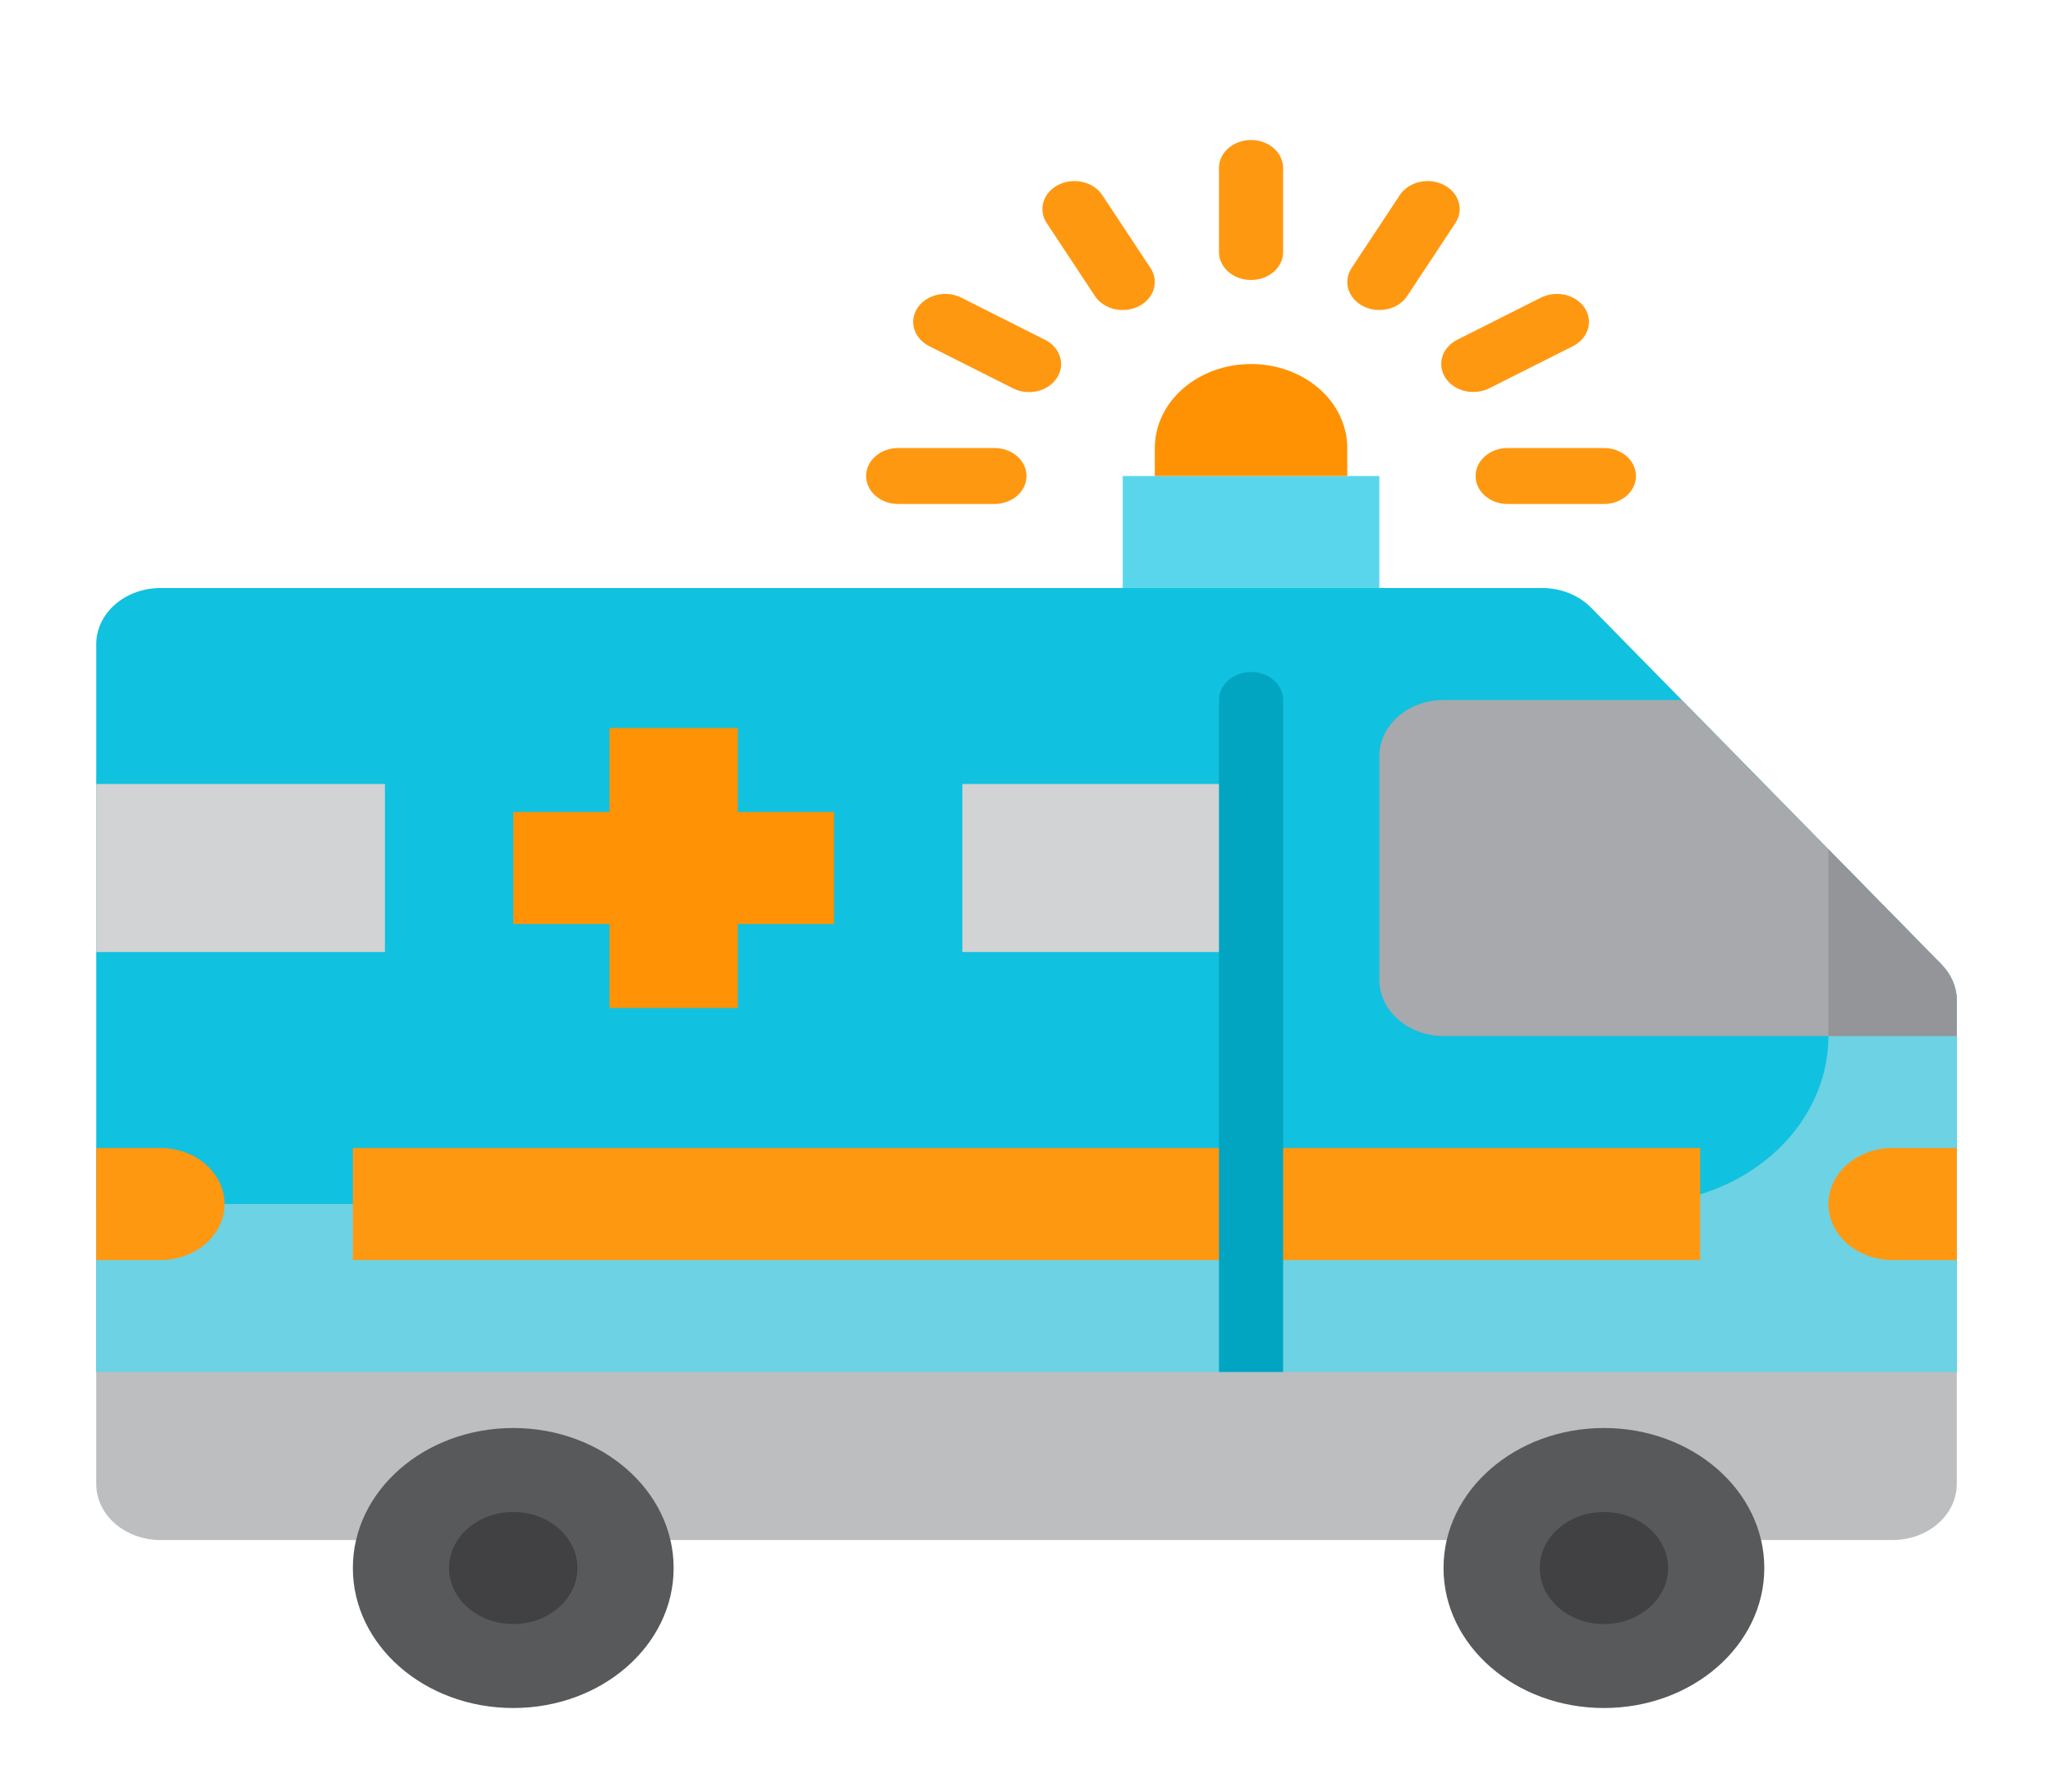 <svg width="228" height="199" viewBox="0 0 228 199" fill="none" xmlns="http://www.w3.org/2000/svg">
<path d="M215.595 107.081L186.778 77.734L176.7 67.473C176.028 66.794 175.197 66.249 174.263 65.873C173.328 65.498 172.313 65.301 171.285 65.297H17.812C15.925 65.302 14.116 65.959 12.781 67.124C11.446 68.289 10.693 69.868 10.688 71.516V152.36H217.312V111.129C217.312 109.644 216.703 108.208 215.595 107.081Z" fill="#11C1E0"/>
<path d="M215.595 107.08L203.062 94.316V115.047C203.062 119.995 200.811 124.74 196.802 128.238C192.793 131.737 187.357 133.703 181.688 133.703H10.688V152.359H217.312V111.129C217.312 109.644 216.703 108.208 215.595 107.08Z" fill="#6DD2E3"/>
<path d="M10.688 152.359H217.312V164.797C217.312 166.446 216.562 168.028 215.226 169.194C213.889 170.36 212.077 171.016 210.188 171.016H17.812C15.923 171.016 14.111 170.36 12.774 169.194C11.438 168.028 10.688 166.446 10.688 164.797V152.359Z" fill="#BCBEC0"/>
<path d="M178.125 189.672C187.962 189.672 195.938 182.711 195.938 174.125C195.938 165.539 187.962 158.578 178.125 158.578C168.288 158.578 160.312 165.539 160.312 174.125C160.312 182.711 168.288 189.672 178.125 189.672Z" fill="#58595B"/>
<path d="M57 189.672C66.838 189.672 74.812 182.711 74.812 174.125C74.812 165.539 66.838 158.578 57 158.578C47.163 158.578 39.188 165.539 39.188 174.125C39.188 182.711 47.163 189.672 57 189.672Z" fill="#58595B"/>
<path d="M42.75 87.062H10.688V105.719H42.75V87.062Z" fill="#D1D3D4"/>
<path d="M138.938 87.062H106.875V105.719H138.938V87.062Z" fill="#D1D3D4"/>
<path d="M186.778 77.734H160.312C158.425 77.739 156.616 78.396 155.28 79.561C153.946 80.727 153.193 82.305 153.188 83.953V108.828C153.193 110.476 153.946 112.055 155.28 113.22C156.616 114.385 158.425 115.042 160.312 115.047H217.312V111.129C217.311 109.646 216.702 108.212 215.595 107.087L186.778 77.734Z" fill="#A7A9AC"/>
<path d="M215.595 107.08L203.062 94.316V115.047H217.312V111.129C217.312 109.644 216.703 108.208 215.595 107.08Z" fill="#939598"/>
<path d="M138.938 127.485H39.188V139.922H138.938V127.485Z" fill="#FF9811"/>
<path d="M188.812 127.485H138.938V139.922H188.812V127.485Z" fill="#FF9811"/>
<path d="M203.062 133.704C203.062 135.353 203.813 136.935 205.149 138.101C206.486 139.267 208.298 139.922 210.188 139.922H217.312V127.485H210.188C208.298 127.485 206.486 128.14 205.149 129.306C203.813 130.473 203.062 132.054 203.062 133.704Z" fill="#FF9811"/>
<path d="M24.938 133.704C24.938 132.054 24.187 130.473 22.851 129.306C21.514 128.14 19.702 127.485 17.812 127.485H10.688V139.922H17.812C19.702 139.922 21.514 139.267 22.851 138.101C24.187 136.935 24.938 135.353 24.938 133.704Z" fill="#FF9811"/>
<path d="M81.938 80.844H67.688V90.172H57V102.609H67.688V111.938H81.938V102.609H92.625V90.172H81.938V80.844Z" fill="#FF9305"/>
<path d="M153.188 52.859H149.625H128.25H124.688V65.297H153.188V52.859Z" fill="#5AD6EC"/>
<path d="M149.625 49.75C149.625 47.276 148.499 44.903 146.495 43.154C144.49 41.405 141.772 40.422 138.938 40.422C136.103 40.422 133.385 41.405 131.38 43.154C129.376 44.903 128.25 47.276 128.25 49.75V52.859H149.625V49.75Z" fill="#FF9202"/>
<path d="M138.938 31.094C137.993 31.094 137.086 30.766 136.418 30.183C135.75 29.6 135.375 28.809 135.375 27.984V18.656C135.375 17.832 135.75 17.041 136.418 16.458C137.086 15.874 137.993 15.547 138.938 15.547C139.882 15.547 140.789 15.874 141.457 16.458C142.125 17.041 142.5 17.832 142.5 18.656V27.984C142.5 28.809 142.125 29.6 141.457 30.183C140.789 30.766 139.882 31.094 138.938 31.094Z" fill="#FF9811"/>
<path d="M124.687 34.428C124.061 34.428 123.446 34.285 122.904 34.011C122.362 33.739 121.911 33.346 121.599 32.873L116.255 24.788C116.017 24.435 115.862 24.043 115.799 23.637C115.735 23.231 115.764 22.817 115.884 22.421C116.004 22.025 116.213 21.653 116.498 21.327C116.784 21.001 117.14 20.728 117.547 20.523C117.954 20.318 118.403 20.185 118.869 20.132C119.335 20.079 119.808 20.108 120.262 20.215C120.715 20.323 121.139 20.507 121.511 20.758C121.882 21.01 122.193 21.323 122.425 21.679L127.769 29.763C128.081 30.236 128.246 30.772 128.246 31.317C128.246 31.863 128.082 32.399 127.77 32.871C127.458 33.344 127.008 33.737 126.467 34.01C125.926 34.283 125.312 34.427 124.687 34.428Z" fill="#FF9811"/>
<path d="M153.188 34.428C152.563 34.427 151.949 34.283 151.408 34.01C150.867 33.737 150.418 33.344 150.106 32.871C149.793 32.399 149.629 31.863 149.629 31.317C149.629 30.772 149.794 30.236 150.106 29.763L155.45 21.679C155.682 21.323 155.993 21.01 156.364 20.758C156.736 20.507 157.16 20.323 157.614 20.215C158.067 20.108 158.54 20.079 159.006 20.132C159.472 20.185 159.921 20.318 160.328 20.523C160.735 20.728 161.092 21.001 161.377 21.327C161.662 21.653 161.871 22.025 161.991 22.421C162.111 22.817 162.14 23.231 162.077 23.637C162.013 24.043 161.858 24.435 161.62 24.788L156.277 32.873C155.964 33.346 155.513 33.739 154.971 34.011C154.429 34.285 153.814 34.428 153.188 34.428Z" fill="#FF9811"/>
<path d="M178.125 180.344C182.06 180.344 185.25 177.56 185.25 174.125C185.25 170.69 182.06 167.906 178.125 167.906C174.19 167.906 171 170.69 171 174.125C171 177.56 174.19 180.344 178.125 180.344Z" fill="#414042"/>
<path d="M57 180.344C60.935 180.344 64.125 177.56 64.125 174.125C64.125 170.69 60.935 167.906 57 167.906C53.065 167.906 49.875 170.69 49.875 174.125C49.875 177.56 53.065 180.344 57 180.344Z" fill="#414042"/>
<path d="M103.22 38.45L112.482 43.115C112.888 43.322 113.336 43.458 113.801 43.513C114.267 43.569 114.74 43.543 115.195 43.438C115.649 43.334 116.075 43.151 116.448 42.902C116.821 42.653 117.134 42.342 117.369 41.987C117.604 41.632 117.756 41.24 117.817 40.833C117.877 40.426 117.845 40.013 117.722 39.617C117.599 39.222 117.387 38.851 117.1 38.527C116.812 38.203 116.453 37.932 116.045 37.729L106.782 33.065C106.377 32.858 105.929 32.722 105.463 32.667C104.998 32.611 104.524 32.637 104.07 32.741C103.616 32.846 103.19 33.028 102.816 33.277C102.443 33.526 102.13 33.838 101.895 34.193C101.66 34.548 101.508 34.94 101.448 35.347C101.387 35.753 101.419 36.166 101.542 36.562C101.666 36.958 101.877 37.329 102.165 37.653C102.453 37.977 102.811 38.248 103.22 38.45Z" fill="#FF9811"/>
<path d="M99.75 55.969H110.438C111.382 55.969 112.289 55.641 112.957 55.058C113.625 54.475 114 53.684 114 52.859C114 52.035 113.625 51.244 112.957 50.661C112.289 50.078 111.382 49.75 110.438 49.75H99.75C98.805 49.75 97.899 50.078 97.231 50.661C96.563 51.244 96.188 52.035 96.188 52.859C96.188 53.684 96.563 54.475 97.231 55.058C97.899 55.641 98.805 55.969 99.75 55.969Z" fill="#FF9811"/>
<path d="M163.621 43.531C164.247 43.532 164.861 43.389 165.402 43.115L174.665 38.45C175.073 38.248 175.431 37.977 175.719 37.653C176.007 37.329 176.219 36.958 176.342 36.562C176.465 36.166 176.497 35.753 176.437 35.347C176.376 34.94 176.224 34.548 175.989 34.193C175.754 33.838 175.441 33.526 175.068 33.277C174.695 33.028 174.269 32.846 173.814 32.741C173.36 32.637 172.887 32.611 172.421 32.667C171.956 32.722 171.507 32.858 171.102 33.065L161.84 37.729C161.16 38.072 160.63 38.6 160.33 39.232C160.03 39.864 159.977 40.566 160.18 41.227C160.383 41.888 160.83 42.472 161.452 42.889C162.075 43.306 162.837 43.531 163.621 43.531Z" fill="#FF9811"/>
<path d="M163.875 52.859C163.875 53.684 164.25 54.475 164.918 55.058C165.586 55.641 166.493 55.969 167.438 55.969H178.125C179.07 55.969 179.976 55.641 180.644 55.058C181.312 54.475 181.688 53.684 181.688 52.859C181.688 52.035 181.312 51.244 180.644 50.661C179.976 50.078 179.07 49.75 178.125 49.75H167.438C166.493 49.75 165.586 50.078 164.918 50.661C164.25 51.244 163.875 52.035 163.875 52.859Z" fill="#FF9811"/>
<path d="M138.938 74.625C139.882 74.625 140.789 74.953 141.457 75.536C142.125 76.119 142.5 76.91 142.5 77.734V152.359H135.375V77.734C135.375 76.91 135.75 76.119 136.418 75.536C137.086 74.953 137.993 74.625 138.938 74.625Z" fill="#02A5C1"/>
</svg>
